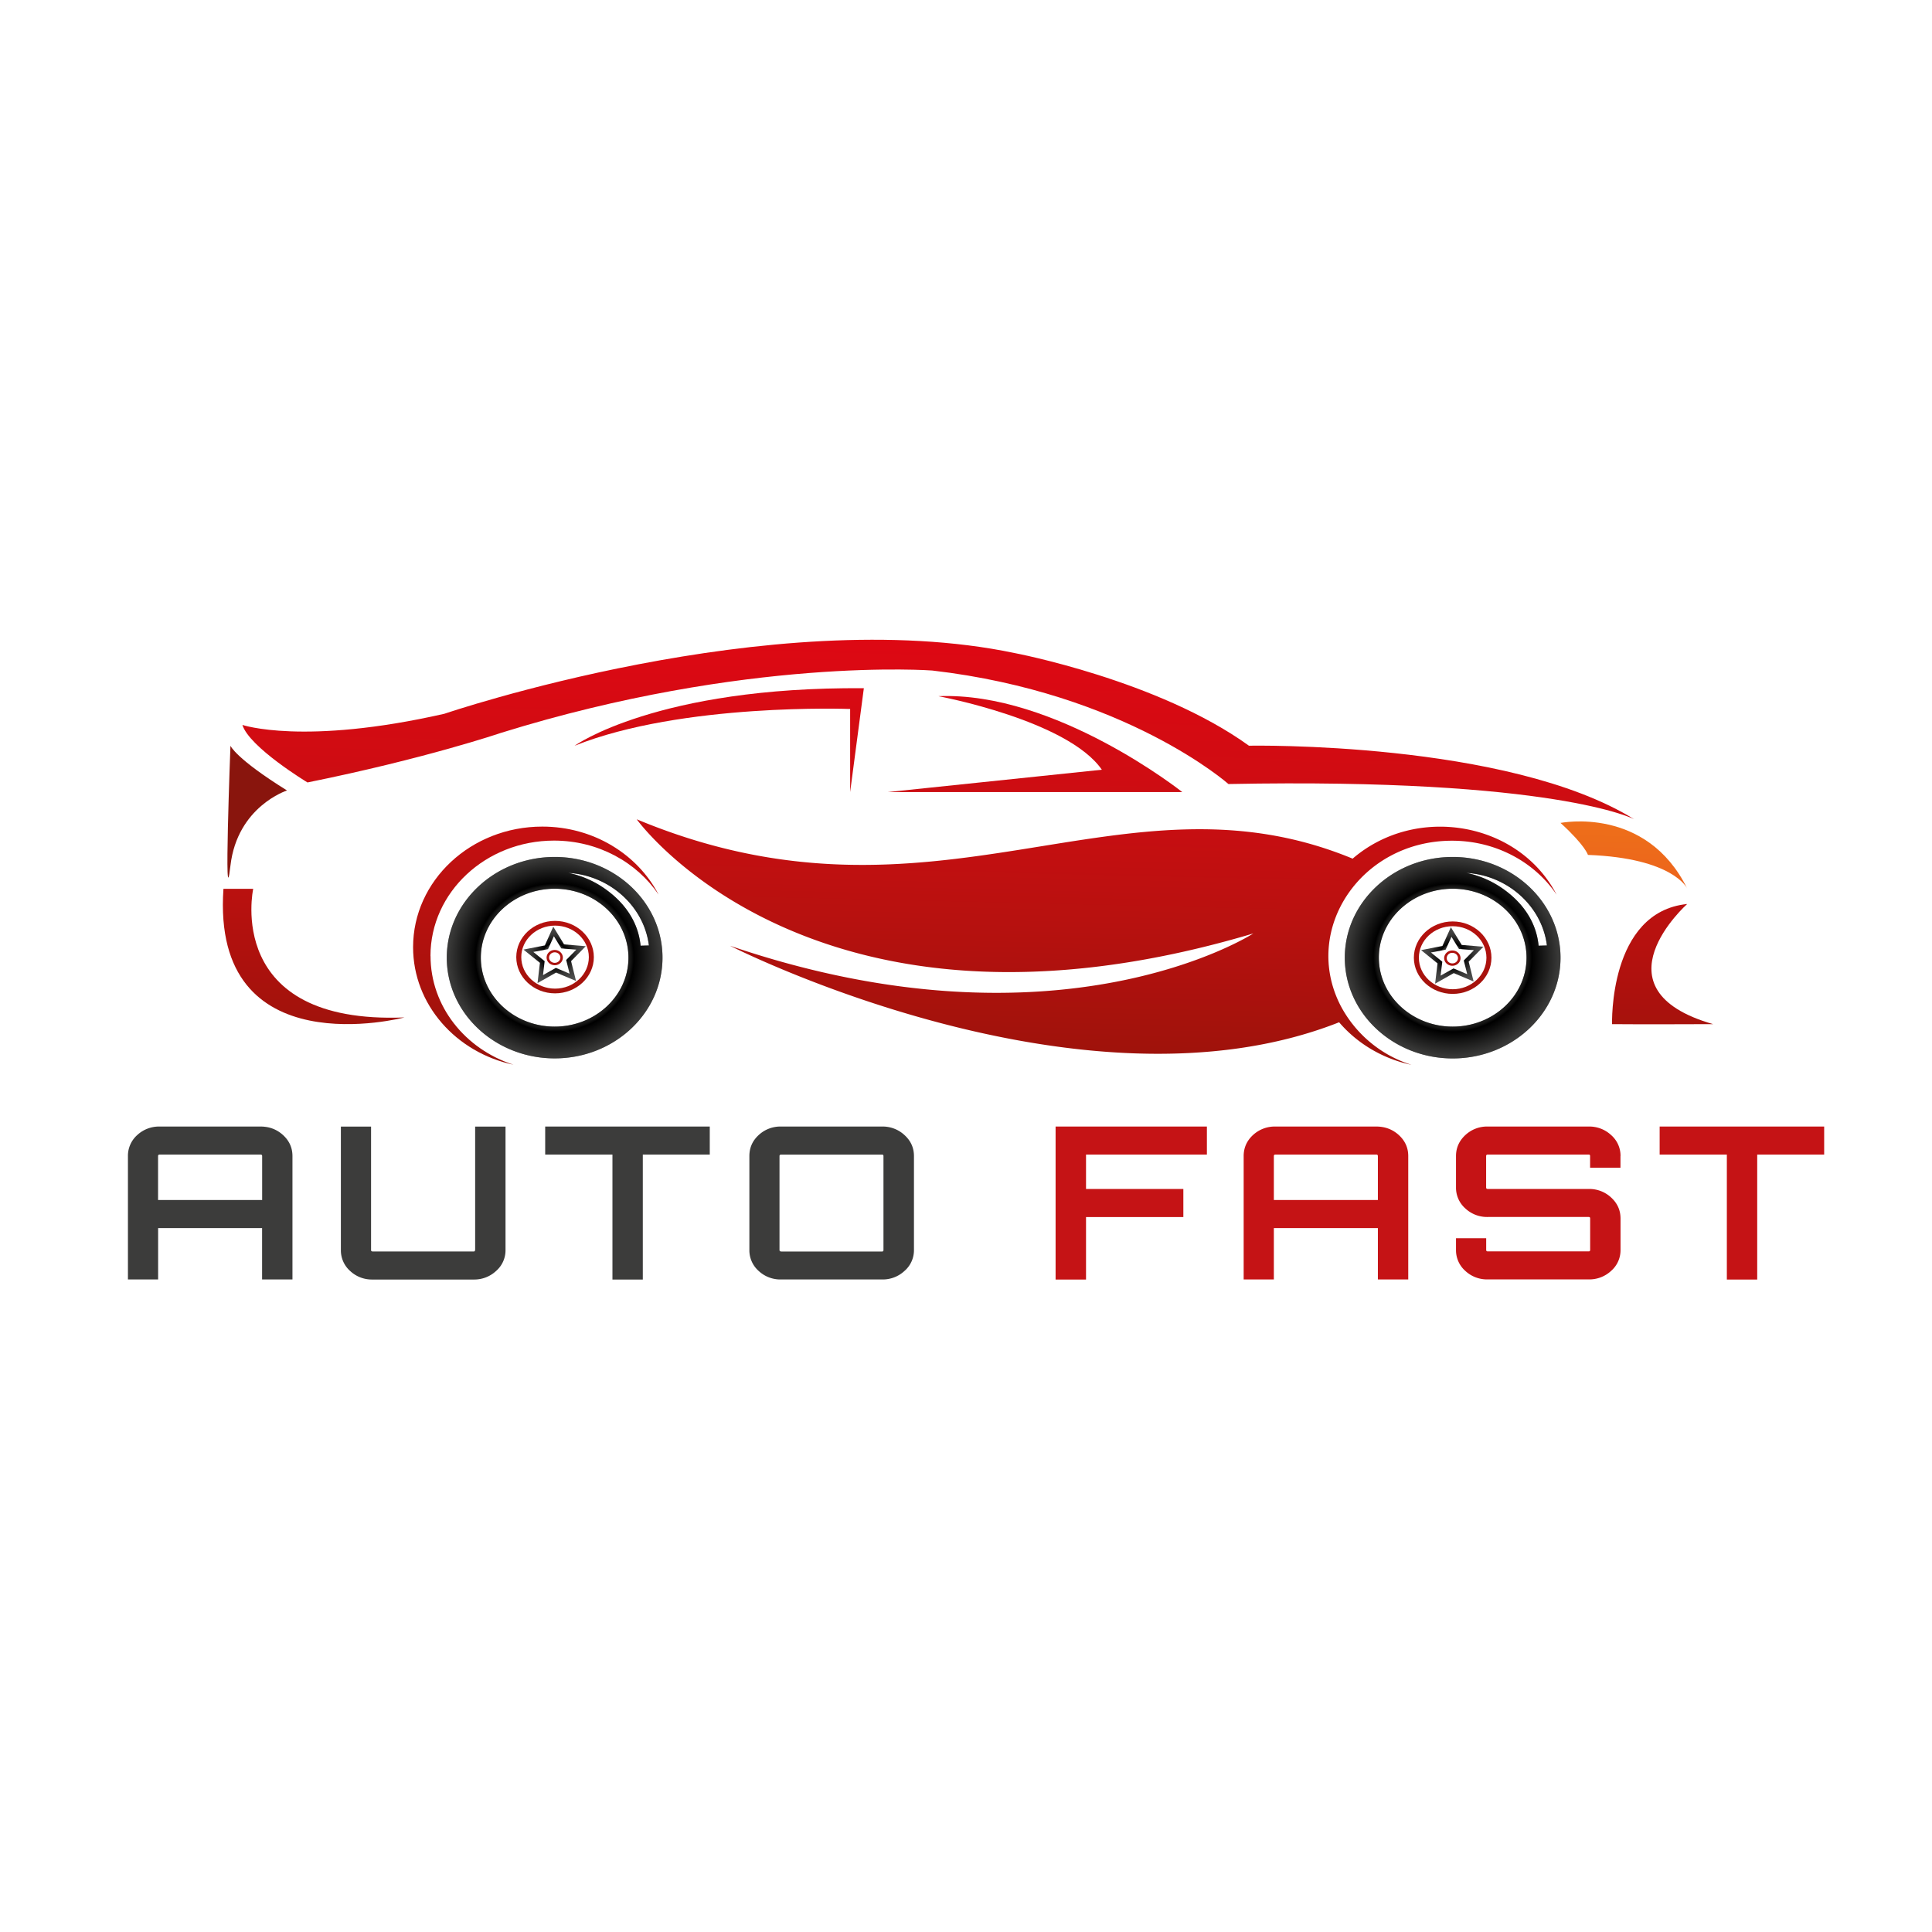 <svg width="32" height="32" fill="none" xmlns="http://www.w3.org/2000/svg"><g clip-path="url(#clip0_619_24710)"><path d="M2.645 18.659h1.67c.146 0 .27.047.374.142.103.095.155.21.155.347v2.044h-.503v-.851H2.619v.851h-.5v-2.044a.46.46 0 01.153-.347.531.531 0 01.373-.142zm-.026 1.217h1.723v-.728c0-.017-.01-.025-.027-.025h-1.67c-.018 0-.027.009-.027.025v.728h.001zm5.251.827V18.66h.503v2.044a.453.453 0 01-.156.347.529.529 0 01-.37.142H6.172a.526.526 0 01-.373-.142.456.456 0 01-.153-.347V18.66h.5v2.044c0 .017.009.024.027.024h1.672c.016.001.023-.007.023-.024zm1.161-2.044h2.725v.464h-1.109v2.07h-.503v-2.07H9.03v-.464zm3.907 0h1.673a.53.53 0 01.371.142c.104.095.156.21.156.347v1.555a.453.453 0 01-.156.347.528.528 0 01-.371.142h-1.674a.526.526 0 01-.372-.142.456.456 0 01-.153-.347v-1.555c0-.136.05-.252.153-.347a.527.527 0 01.373-.142zm0 2.07h1.673c.015 0 .022-.01.022-.025v-1.556c0-.016-.007-.024-.022-.024h-1.674c-.017 0-.026.008-.026.024v1.556c0 .016.01.024.027.024z" fill="#3C3C3B"/><path d="M17.484 18.659h2.506v.464h-2.002v.57H19.6v.465h-1.612v1.035h-.504v-2.534zm3.642 0h1.669c.146 0 .271.047.375.142.103.095.155.21.155.347v2.044h-.503v-.851h-1.723v.851h-.5v-2.044c0-.136.051-.252.153-.347a.532.532 0 01.374-.142zm-.027 1.217h1.723v-.728c0-.017-.01-.025-.027-.025h-1.67c-.017 0-.026.009-.026.025v.728zm5.741-.728v.193h-.503v-.193c0-.017-.007-.025-.023-.025h-1.672c-.018 0-.027.009-.027.025v.52c0 .017.009.025.027.025h1.672a.53.53 0 01.372.142c.103.095.155.21.155.347v.52a.453.453 0 01-.155.347.529.529 0 01-.372.142h-1.672a.526.526 0 01-.373-.142.456.456 0 01-.153-.346v-.194h.5v.194c0 .016.009.024.026.024h1.673c.015 0 .023-.009.023-.024v-.521c0-.017-.007-.025-.023-.025h-1.673a.526.526 0 01-.372-.142.457.457 0 01-.154-.347v-.52c0-.136.052-.252.154-.347a.526.526 0 01.372-.142h1.673a.53.53 0 01.371.142.454.454 0 01.155.347zm.649-.489h2.725v.464h-1.109v2.07h-.503v-2.07h-1.113v-.464z" fill="#C51315"/><path d="M24.06 16.462c-.353 0-.642-.27-.642-.6 0-.33.289-.6.643-.6.354 0 .642.27.642.6 0 .331-.288.6-.642.6zm0-1.121c-.308 0-.559.234-.559.522 0 .288.251.522.56.522.308 0 .559-.234.559-.522 0-.288-.25-.522-.56-.522z" fill="url(#paint0_linear_619_24710)"/><path d="M24.055 15.996c-.074 0-.135-.057-.135-.126 0-.07.061-.127.135-.127.075 0 .136.057.136.127s-.061.126-.136.126zm0-.214a.09.09 0 00-.093.088c0 .048.042.087.093.087.053 0 .094-.04.094-.087 0-.048-.042-.088-.094-.088z" fill="url(#paint1_linear_619_24710)"/><path d="M23.77 16.292l.04-.335-.272-.22.353-.069.14-.31.18.293.359.03-.244.248.082.328-.329-.139-.308.174zm-.07-.516l.189.153-.028.231.214-.12.227.096-.057-.227.168-.171-.248-.02-.124-.202-.097.214-.243.046z" fill="url(#paint2_radial_619_24710)"/><path d="M7.13 15.833c0-1.054.916-1.91 2.046-1.91.73 0 1.37.358 1.732.894-.347-.667-1.079-1.126-1.926-1.126-1.182 0-2.14.895-2.14 1.997 0 .95.711 1.745 1.663 1.947-.8-.258-1.374-.967-1.374-1.802z" fill="url(#paint3_linear_619_24710)"/><path d="M4.753 13.093s-.822.264-.936 1.244c-.113.98 0-1.985 0-1.985s.085.211.936.74z" fill="#89150D"/><path d="M4.194 14.721s-.494 2.25 2.505 2.131c0 0-3.204.844-2.998-2.13h.493z" fill="url(#paint4_linear_619_24710)"/><path d="M27.067 13.569s-1.305-.688-6.72-.583c0 0-1.701-1.509-4.905-1.88 0 0-3.068-.234-7.145 1.033 0 0-1.251.426-3.204.821 0 0-.964-.583-1.078-.953 0 0 1.014.345 3.346-.185 0 0 5.419-1.848 9.441-1.006 0 0 2.382.45 3.884 1.535.001 0 4.283-.08 6.381 1.218z" fill="url(#paint5_linear_619_24710)"/><path d="M27.945 14.716s-.226-.503-1.644-.556c0 0-.042-.154-.454-.53 0 .002 1.418-.29 2.098 1.086z" fill="url(#paint6_linear_619_24710)"/><path d="M14.705 13.119h4.877s-2.099-1.668-4.04-1.588c0 0 2.14.397 2.708 1.218l-3.545.37z" fill="url(#paint7_linear_619_24710)"/><path d="M14.081 13.119v-1.376s-2.778-.106-4.564.609c0 0 1.361-.98 4.791-.953l-.227 1.72z" fill="url(#paint8_linear_619_24710)"/><path d="M27.945 14.973s-1.584 1.412.429 1.99c0 0-1.304.005-1.673 0 0 0-.06-1.857 1.244-1.99z" fill="url(#paint9_linear_619_24710)"/><path d="M22.404 14.222c-3.855-1.595-6.893 1.417-11.858-.652 0 0 2.918 4.066 10.213 1.891 0 0-3.196 2.07-8.667.204 0 0 5.808 2.958 10.088 1.267.298.349.718.603 1.199.705a2.007 2.007 0 01-1.176-.983c-.644-1.259.338-2.729 1.847-2.729.73 0 1.37.357 1.732.893-.63-1.21-2.327-1.501-3.378-.596z" fill="url(#paint10_linear_619_24710)"/><path opacity=".5" d="M24.06 14.194c-.985 0-1.786.749-1.786 1.668 0 .92.802 1.669 1.787 1.669.985 0 1.786-.749 1.786-1.668 0-.92-.8-1.669-1.786-1.669zm0 2.81c-.674 0-1.222-.513-1.222-1.142 0-.63.548-1.142 1.223-1.142.674 0 1.223.512 1.223 1.142 0 .63-.549 1.142-1.223 1.142zm.884-2.246a1.625 1.625 0 00-.654-.3c.673.04 1.25.544 1.332 1.202l-.138.004c-.043-.445-.317-.738-.54-.906z" fill="url(#paint11_radial_619_24710)"/><path d="M24.06 14.194c-.985 0-1.786.749-1.786 1.668 0 .92.802 1.669 1.787 1.669.985 0 1.786-.749 1.786-1.668 0-.92-.8-1.669-1.786-1.669zm0 2.81c-.674 0-1.222-.513-1.222-1.142 0-.63.548-1.142 1.223-1.142.674 0 1.223.512 1.223 1.142 0 .63-.549 1.142-1.223 1.142zm.884-2.246a1.625 1.625 0 00-.654-.3c.673.04 1.25.544 1.332 1.202l-.138.004c-.043-.445-.317-.738-.54-.906z" fill="url(#paint12_radial_619_24710)"/><path opacity=".5" d="M9.187 14.194c-.985 0-1.787.749-1.787 1.668 0 .92.802 1.668 1.787 1.668.985 0 1.786-.748 1.786-1.668 0-.92-.8-1.668-1.786-1.668zm0 2.81c-.675 0-1.223-.513-1.223-1.142 0-.63.549-1.142 1.223-1.142s1.222.512 1.222 1.142c0 .63-.548 1.142-1.222 1.142zm.883-2.246a1.625 1.625 0 00-.654-.3c.673.04 1.25.544 1.332 1.202l-.138.004c-.043-.445-.317-.738-.54-.906z" fill="url(#paint13_radial_619_24710)"/><path d="M9.187 14.194c-.985 0-1.787.749-1.787 1.668 0 .92.802 1.668 1.787 1.668.985 0 1.786-.748 1.786-1.668 0-.92-.8-1.668-1.786-1.668zm0 2.81c-.675 0-1.223-.513-1.223-1.142 0-.63.549-1.142 1.223-1.142s1.222.512 1.222 1.142c0 .63-.548 1.142-1.222 1.142zm.883-2.246a1.625 1.625 0 00-.654-.3c.673.04 1.25.544 1.332 1.202l-.138.004c-.043-.445-.317-.738-.54-.906z" fill="url(#paint14_radial_619_24710)"/><path d="M9.193 16.453c-.354 0-.642-.27-.642-.6 0-.33.288-.6.642-.6.354 0 .643.27.643.6 0 .33-.288.6-.643.6zm0-1.122c-.308 0-.559.234-.559.522 0 .288.25.522.56.522.308 0 .559-.234.559-.522 0-.288-.251-.522-.56-.522z" fill="url(#paint15_linear_619_24710)"/><path d="M9.188 15.987c-.074 0-.135-.057-.135-.126 0-.07.06-.127.135-.127.074 0 .135.057.135.127s-.06.126-.135.126zm0-.214c-.052 0-.094.04-.094.088 0 .048.043.087.094.087.052 0 .094-.04.094-.087 0-.049-.042-.088-.094-.088z" fill="url(#paint16_linear_619_24710)"/><path d="M8.903 16.283l.04-.335-.273-.22.354-.069.14-.31.179.293.359.03-.243.248.082.328-.33-.139-.308.174zm-.07-.516l.188.153-.027.231.213-.12.227.096-.056-.227.168-.171-.249-.02-.123-.202-.097.214-.244.046z" fill="url(#paint17_radial_619_24710)"/></g><defs><linearGradient id="paint0_linear_619_24710" x1="24.061" y1="10.465" x2="24.061" y2="17.967" gradientUnits="userSpaceOnUse"><stop stop-color="#E30613"/><stop offset=".152" stop-color="#DE0813"/><stop offset=".365" stop-color="#D00C12"/><stop offset=".614" stop-color="#B8110F"/><stop offset=".889" stop-color="#99120A"/><stop offset="1" stop-color="#8A1207"/></linearGradient><linearGradient id="paint1_linear_619_24710" x1="24.055" y1="13.136" x2="24.055" y2="16.936" gradientUnits="userSpaceOnUse"><stop stop-color="#E30613"/><stop offset=".152" stop-color="#DE0813"/><stop offset=".365" stop-color="#D00C12"/><stop offset=".614" stop-color="#B8110F"/><stop offset=".889" stop-color="#99120A"/><stop offset="1" stop-color="#8A1207"/></linearGradient><linearGradient id="paint3_linear_619_24710" x1="9.043" y1="8.925" x2="8.812" y2="18.849" gradientUnits="userSpaceOnUse"><stop stop-color="#E30613"/><stop offset=".152" stop-color="#DE0813"/><stop offset=".365" stop-color="#D00C12"/><stop offset=".614" stop-color="#B8110F"/><stop offset=".889" stop-color="#99120A"/><stop offset="1" stop-color="#8A1207"/></linearGradient><linearGradient id="paint4_linear_619_24710" x1="5.384" y1="8.839" x2="5.153" y2="18.763" gradientUnits="userSpaceOnUse"><stop stop-color="#E30613"/><stop offset=".152" stop-color="#DE0813"/><stop offset=".365" stop-color="#D00C12"/><stop offset=".614" stop-color="#B8110F"/><stop offset=".889" stop-color="#99120A"/><stop offset="1" stop-color="#8A1207"/></linearGradient><linearGradient id="paint5_linear_619_24710" x1="15.641" y1="9.078" x2="15.409" y2="19.003" gradientUnits="userSpaceOnUse"><stop stop-color="#E30613"/><stop offset=".152" stop-color="#DE0813"/><stop offset=".365" stop-color="#D00C12"/><stop offset=".614" stop-color="#B8110F"/><stop offset=".889" stop-color="#99120A"/><stop offset="1" stop-color="#8A1207"/></linearGradient><linearGradient id="paint6_linear_619_24710" x1="27.026" y1="9.344" x2="26.794" y2="19.268" gradientUnits="userSpaceOnUse"><stop stop-color="#F39200"/><stop offset=".345" stop-color="#EF7817"/><stop offset="1" stop-color="#E6332A"/></linearGradient><linearGradient id="paint7_linear_619_24710" x1="17.25" y1="9.116" x2="17.019" y2="19.04" gradientUnits="userSpaceOnUse"><stop stop-color="#E30613"/><stop offset=".152" stop-color="#DE0813"/><stop offset=".365" stop-color="#D00C12"/><stop offset=".614" stop-color="#B8110F"/><stop offset=".889" stop-color="#99120A"/><stop offset="1" stop-color="#8A1207"/></linearGradient><linearGradient id="paint8_linear_619_24710" x1="11.989" y1="8.993" x2="11.758" y2="18.917" gradientUnits="userSpaceOnUse"><stop stop-color="#E30613"/><stop offset=".152" stop-color="#DE0813"/><stop offset=".365" stop-color="#D00C12"/><stop offset=".614" stop-color="#B8110F"/><stop offset=".889" stop-color="#99120A"/><stop offset="1" stop-color="#8A1207"/></linearGradient><linearGradient id="paint9_linear_619_24710" x1="27.74" y1="9.361" x2="27.509" y2="19.285" gradientUnits="userSpaceOnUse"><stop stop-color="#E30613"/><stop offset=".152" stop-color="#DE0813"/><stop offset=".365" stop-color="#D00C12"/><stop offset=".614" stop-color="#B8110F"/><stop offset=".889" stop-color="#99120A"/><stop offset="1" stop-color="#8A1207"/></linearGradient><linearGradient id="paint10_linear_619_24710" x1="18.299" y1="9.141" x2="18.067" y2="19.065" gradientUnits="userSpaceOnUse"><stop stop-color="#E30613"/><stop offset=".152" stop-color="#DE0813"/><stop offset=".365" stop-color="#D00C12"/><stop offset=".614" stop-color="#B8110F"/><stop offset=".889" stop-color="#99120A"/><stop offset="1" stop-color="#8A1207"/></linearGradient><linearGradient id="paint15_linear_619_24710" x1="9.194" y1="10.456" x2="9.194" y2="17.958" gradientUnits="userSpaceOnUse"><stop stop-color="#E30613"/><stop offset=".152" stop-color="#DE0813"/><stop offset=".365" stop-color="#D00C12"/><stop offset=".614" stop-color="#B8110F"/><stop offset=".889" stop-color="#99120A"/><stop offset="1" stop-color="#8A1207"/></linearGradient><linearGradient id="paint16_linear_619_24710" x1="9.188" y1="13.127" x2="9.188" y2="16.927" gradientUnits="userSpaceOnUse"><stop stop-color="#E30613"/><stop offset=".152" stop-color="#DE0813"/><stop offset=".365" stop-color="#D00C12"/><stop offset=".614" stop-color="#B8110F"/><stop offset=".889" stop-color="#99120A"/><stop offset="1" stop-color="#8A1207"/></linearGradient><radialGradient id="paint2_radial_619_24710" cx="0" cy="0" r="1" gradientUnits="userSpaceOnUse" gradientTransform="matrix(.704 0 0 .657 24.054 15.825)"><stop stop-color="#878787"/><stop offset=".047" stop-color="#828181"/><stop offset=".113" stop-color="#707070"/><stop offset=".19" stop-color="#545353"/><stop offset=".275" stop-color="#171716"/><stop offset=".286"/><stop offset=".513" stop-color="#373736"/><stop offset=".98" stop-color="#6D6D6C"/><stop offset="1" stop-color="#706F6F"/></radialGradient><radialGradient id="paint11_radial_619_24710" cx="0" cy="0" r="1" gradientUnits="userSpaceOnUse" gradientTransform="matrix(2.917 0 0 2.724 24.06 15.862)"><stop stop-color="#4A4A49"/><stop offset=".212" stop-color="#373736"/><stop offset=".507"/><stop offset=".631" stop-color="#2A2A29"/><stop offset=".846" stop-color="#434342"/><stop offset="1" stop-color="#4A4A49"/></radialGradient><radialGradient id="paint12_radial_619_24710" cx="0" cy="0" r="1" gradientUnits="userSpaceOnUse" gradientTransform="matrix(2.667 0 0 2.49 24.06 15.862)"><stop stop-color="#878787"/><stop offset=".081" stop-color="#828181"/><stop offset=".195" stop-color="#707070"/><stop offset=".327" stop-color="#545353"/><stop offset=".473" stop-color="#171716"/><stop offset=".493"/><stop offset=".654" stop-color="#373736"/><stop offset=".986" stop-color="#6D6D6C"/><stop offset="1" stop-color="#706F6F"/></radialGradient><radialGradient id="paint13_radial_619_24710" cx="0" cy="0" r="1" gradientUnits="userSpaceOnUse" gradientTransform="matrix(2.917 0 0 2.724 9.187 15.862)"><stop stop-color="#4A4A49"/><stop offset=".212" stop-color="#373736"/><stop offset=".507"/><stop offset=".631" stop-color="#2A2A29"/><stop offset=".846" stop-color="#434342"/><stop offset="1" stop-color="#4A4A49"/></radialGradient><radialGradient id="paint14_radial_619_24710" cx="0" cy="0" r="1" gradientUnits="userSpaceOnUse" gradientTransform="matrix(2.667 0 0 2.49 9.187 15.862)"><stop stop-color="#878787"/><stop offset=".081" stop-color="#828181"/><stop offset=".195" stop-color="#707070"/><stop offset=".327" stop-color="#545353"/><stop offset=".473" stop-color="#171716"/><stop offset=".493"/><stop offset=".654" stop-color="#373736"/><stop offset=".986" stop-color="#6D6D6C"/><stop offset="1" stop-color="#706F6F"/></radialGradient><radialGradient id="paint17_radial_619_24710" cx="0" cy="0" r="1" gradientUnits="userSpaceOnUse" gradientTransform="matrix(.704 0 0 .657 9.187 15.816)"><stop stop-color="#878787"/><stop offset=".047" stop-color="#828181"/><stop offset=".113" stop-color="#707070"/><stop offset=".19" stop-color="#545353"/><stop offset=".275" stop-color="#171716"/><stop offset=".286"/><stop offset=".513" stop-color="#373736"/><stop offset=".98" stop-color="#6D6D6C"/><stop offset="1" stop-color="#706F6F"/></radialGradient><clipPath id="clip0_619_24710"><path fill="#fff" transform="translate(2.12 10.596)" d="M0 0h28.095v10.596H0z"/></clipPath></defs></svg>
